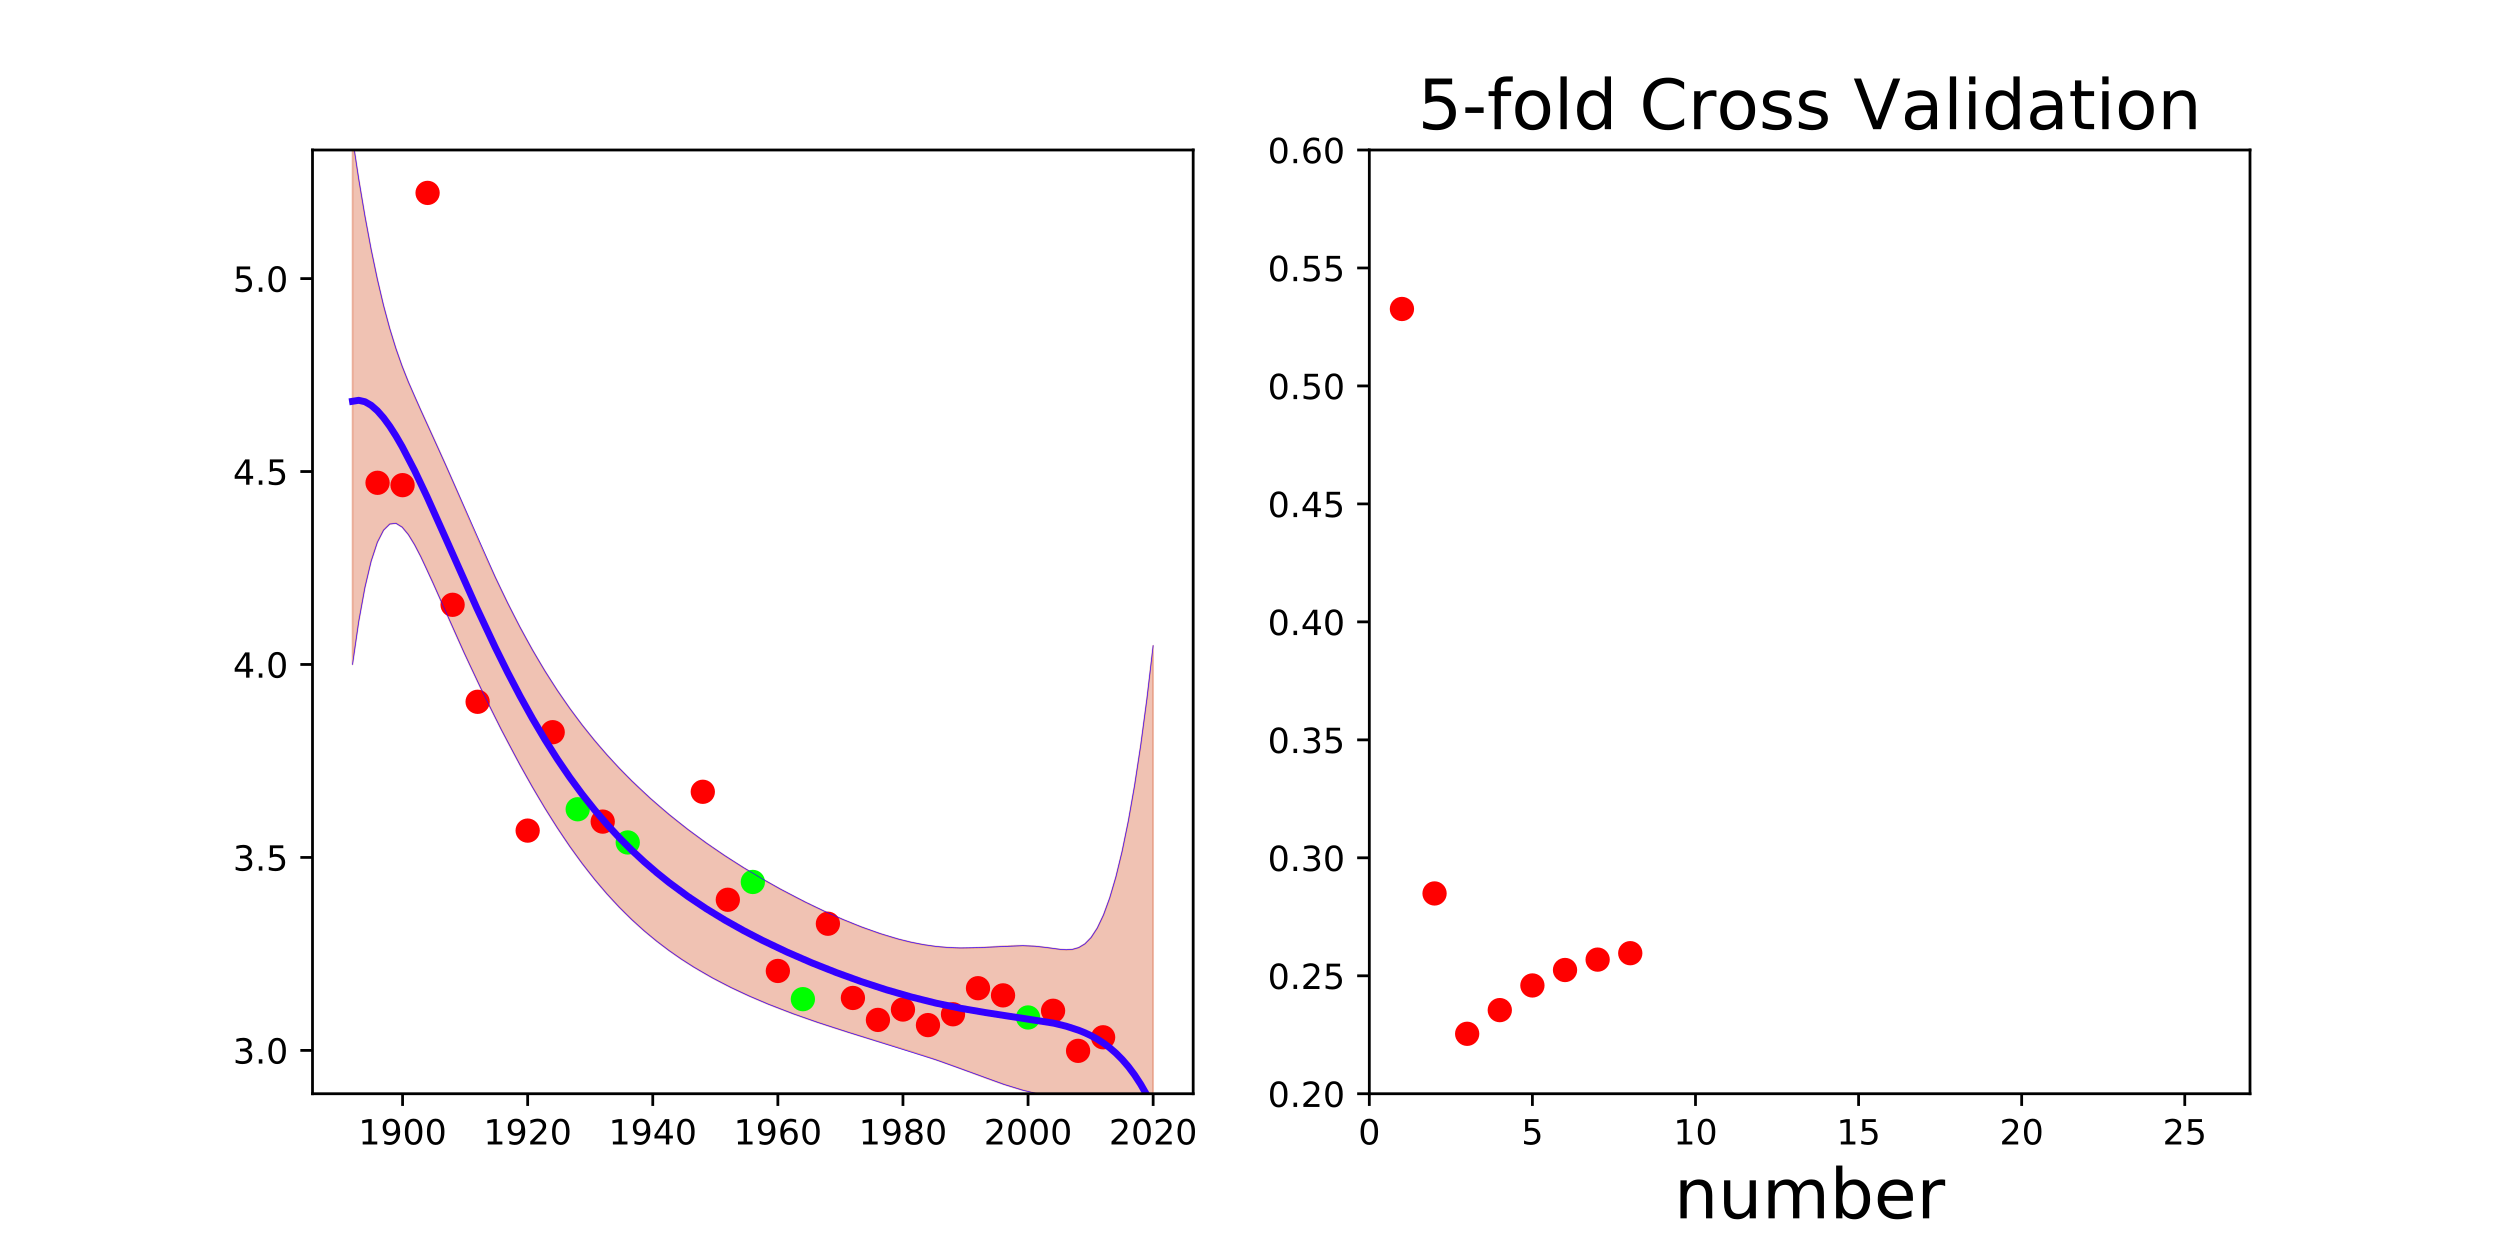 <?xml version="1.0" encoding="utf-8" standalone="no"?>
<!DOCTYPE svg PUBLIC "-//W3C//DTD SVG 1.1//EN"
  "http://www.w3.org/Graphics/SVG/1.1/DTD/svg11.dtd">
<!-- Created with matplotlib (http://matplotlib.org/) -->
<svg height="360pt" version="1.1" viewBox="0 0 720 360" width="720pt" xmlns="http://www.w3.org/2000/svg" xmlns:xlink="http://www.w3.org/1999/xlink">
 <defs>
  <style type="text/css">
*{stroke-linecap:butt;stroke-linejoin:round;}
  </style>
 </defs>
 <g id="figure_1">
  <g id="patch_1">
   <path d="M 0 360 
L 720 360 
L 720 0 
L 0 0 
z
" style="fill:none;"/>
  </g>
  <g id="axes_1">
   <g id="patch_2">
    <path d="M 90 315 
L 343.636 315 
L 343.636 43.2 
L 90 43.2 
z
" style="fill:none;"/>
   </g>
   <g id="patch_3">
    <path clip-path="url(#pda9e357386)" d="M 101.529 39.796 
L 103.316 51.56 
L 105.104 62.216 
L 106.891 71.812 
L 108.679 80.386 
L 110.466 87.973 
L 112.254 94.622 
L 114.041 100.416 
L 115.828 105.484 
L 117.616 110.001 
L 119.403 114.156 
L 121.191 118.116 
L 122.978 122.005 
L 124.766 125.903 
L 126.553 129.849 
L 128.34 133.856 
L 130.128 137.918 
L 131.915 142.019 
L 133.703 146.138 
L 135.49 150.252 
L 137.278 154.336 
L 139.065 158.37 
L 140.852 162.335 
L 142.64 166.215 
L 144.427 169.997 
L 146.215 173.671 
L 148.002 177.23 
L 149.79 180.671 
L 151.577 183.99 
L 153.364 187.189 
L 155.152 190.268 
L 156.939 193.231 
L 158.727 196.081 
L 160.514 198.822 
L 162.302 201.458 
L 164.089 203.996 
L 165.876 206.438 
L 167.664 208.791 
L 169.451 211.059 
L 171.239 213.246 
L 173.026 215.357 
L 174.814 217.396 
L 176.601 219.367 
L 178.388 221.273 
L 180.176 223.119 
L 181.963 224.906 
L 183.751 226.638 
L 185.538 228.319 
L 187.326 229.95 
L 189.113 231.535 
L 190.9 233.075 
L 192.688 234.572 
L 194.475 236.03 
L 196.263 237.449 
L 198.05 238.832 
L 199.838 240.18 
L 201.625 241.495 
L 203.412 242.778 
L 205.2 244.031 
L 206.987 245.255 
L 208.775 246.451 
L 210.562 247.62 
L 212.35 248.763 
L 214.137 249.882 
L 215.924 250.976 
L 217.712 252.047 
L 219.499 253.095 
L 221.287 254.121 
L 223.074 255.125 
L 224.862 256.108 
L 226.649 257.07 
L 228.436 258.012 
L 230.224 258.933 
L 232.011 259.833 
L 233.799 260.712 
L 235.586 261.571 
L 237.374 262.408 
L 239.161 263.224 
L 240.948 264.018 
L 242.736 264.788 
L 244.523 265.535 
L 246.311 266.256 
L 248.098 266.951 
L 249.886 267.618 
L 251.673 268.256 
L 253.461 268.863 
L 255.248 269.436 
L 257.035 269.974 
L 258.823 270.474 
L 260.61 270.935 
L 262.398 271.353 
L 264.185 271.727 
L 265.973 272.055 
L 267.76 272.336 
L 269.547 272.568 
L 271.335 272.75 
L 273.122 272.884 
L 274.91 272.97 
L 276.697 273.011 
L 278.485 273.009 
L 280.272 272.971 
L 282.059 272.902 
L 283.847 272.809 
L 285.634 272.703 
L 287.422 272.592 
L 289.209 272.488 
L 290.997 272.405 
L 292.784 272.355 
L 294.571 272.35 
L 296.359 272.401 
L 298.146 272.515 
L 299.934 272.692 
L 301.721 272.921 
L 303.509 273.176 
L 305.296 273.405 
L 307.083 273.524 
L 308.871 273.412 
L 310.658 272.909 
L 312.446 271.834 
L 314.233 270.006 
L 316.021 267.268 
L 317.808 263.499 
L 319.595 258.61 
L 321.383 252.525 
L 323.17 245.17 
L 324.958 236.461 
L 326.745 226.304 
L 328.533 214.588 
L 330.32 201.186 
L 332.107 185.957 
L 332.107 452.116 
L 330.32 429.71 
L 328.533 410.024 
L 326.745 392.822 
L 324.958 377.889 
L 323.17 365.034 
L 321.383 354.088 
L 319.595 344.903 
L 317.808 337.344 
L 316.021 331.279 
L 314.233 326.569 
L 312.446 323.05 
L 310.658 320.523 
L 308.871 318.773 
L 307.083 317.585 
L 305.296 316.772 
L 303.509 316.185 
L 301.721 315.718 
L 299.934 315.301 
L 298.146 314.887 
L 296.359 314.452 
L 294.571 313.982 
L 292.784 313.473 
L 290.997 312.925 
L 289.209 312.341 
L 287.422 311.728 
L 285.634 311.093 
L 283.847 310.441 
L 282.059 309.778 
L 280.272 309.111 
L 278.485 308.445 
L 276.697 307.783 
L 274.91 307.129 
L 273.122 306.485 
L 271.335 305.853 
L 269.547 305.234 
L 267.76 304.628 
L 265.973 304.034 
L 264.185 303.451 
L 262.398 302.879 
L 260.61 302.316 
L 258.823 301.761 
L 257.035 301.211 
L 255.248 300.665 
L 253.461 300.122 
L 251.673 299.579 
L 249.886 299.035 
L 248.098 298.488 
L 246.311 297.938 
L 244.523 297.383 
L 242.736 296.821 
L 240.948 296.252 
L 239.161 295.675 
L 237.374 295.088 
L 235.586 294.49 
L 233.799 293.881 
L 232.011 293.26 
L 230.224 292.626 
L 228.436 291.977 
L 226.649 291.312 
L 224.862 290.631 
L 223.074 289.932 
L 221.287 289.215 
L 219.499 288.477 
L 217.712 287.717 
L 215.924 286.934 
L 214.137 286.127 
L 212.35 285.293 
L 210.562 284.431 
L 208.775 283.538 
L 206.987 282.614 
L 205.2 281.655 
L 203.412 280.659 
L 201.625 279.624 
L 199.838 278.547 
L 198.05 277.427 
L 196.263 276.259 
L 194.475 275.041 
L 192.688 273.77 
L 190.9 272.444 
L 189.113 271.059 
L 187.326 269.611 
L 185.538 268.098 
L 183.751 266.516 
L 181.963 264.862 
L 180.176 263.133 
L 178.388 261.326 
L 176.601 259.438 
L 174.814 257.466 
L 173.026 255.408 
L 171.239 253.261 
L 169.451 251.024 
L 167.664 248.695 
L 165.876 246.272 
L 164.089 243.756 
L 162.302 241.147 
L 160.514 238.444 
L 158.727 235.649 
L 156.939 232.764 
L 155.152 229.791 
L 153.364 226.731 
L 151.577 223.589 
L 149.79 220.366 
L 148.002 217.066 
L 146.215 213.691 
L 144.427 210.242 
L 142.64 206.723 
L 140.852 203.132 
L 139.065 199.472 
L 137.278 195.743 
L 135.49 191.943 
L 133.703 188.076 
L 131.915 184.145 
L 130.128 180.157 
L 128.34 176.125 
L 126.553 172.074 
L 124.766 168.043 
L 122.978 164.098 
L 121.191 160.334 
L 119.403 156.894 
L 117.616 153.976 
L 115.828 151.826 
L 114.041 150.719 
L 112.254 150.928 
L 110.466 152.689 
L 108.679 156.2 
L 106.891 161.639 
L 105.104 169.18 
L 103.316 179.014 
L 101.529 191.353 
z
" style="fill:#cc3300;opacity:0.3;stroke:#cc3300;stroke-linejoin:miter;stroke-width:0.5;"/>
   </g>
   <g id="matplotlib.axis_1">
    <g id="xtick_1">
     <g id="line2d_1">
      <defs>
       <path d="M 0 0 
L 0 3.5 
" id="m5058868e63" style="stroke:#000000;stroke-width:0.8;"/>
      </defs>
      <g>
       <use style="stroke:#000000;stroke-width:0.8;" x="115.94" xlink:href="#m5058868e63" y="315"/>
      </g>
     </g>
     <g id="text_1">
      <!-- 1900 -->
      <defs>
       <path d="M 12.406 8.297 
L 28.516 8.297 
L 28.516 63.922 
L 10.984 60.406 
L 10.984 69.391 
L 28.422 72.906 
L 38.281 72.906 
L 38.281 8.297 
L 54.391 8.297 
L 54.391 0 
L 12.406 0 
z
" id="DejaVuSans-31"/>
       <path d="M 10.984 1.516 
L 10.984 10.5 
Q 14.703 8.734 18.5 7.812 
Q 22.312 6.891 25.984 6.891 
Q 35.75 6.891 40.891 13.453 
Q 46.047 20.016 46.781 33.406 
Q 43.953 29.203 39.594 26.953 
Q 35.25 24.703 29.984 24.703 
Q 19.047 24.703 12.672 31.312 
Q 6.297 37.938 6.297 49.422 
Q 6.297 60.641 12.938 67.422 
Q 19.578 74.219 30.609 74.219 
Q 43.266 74.219 49.922 64.516 
Q 56.594 54.828 56.594 36.375 
Q 56.594 19.141 48.406 8.859 
Q 40.234 -1.422 26.422 -1.422 
Q 22.703 -1.422 18.891 -0.688 
Q 15.094 0.047 10.984 1.516 
z
M 30.609 32.422 
Q 37.25 32.422 41.125 36.953 
Q 45.016 41.5 45.016 49.422 
Q 45.016 57.281 41.125 61.844 
Q 37.25 66.406 30.609 66.406 
Q 23.969 66.406 20.094 61.844 
Q 16.219 57.281 16.219 49.422 
Q 16.219 41.5 20.094 36.953 
Q 23.969 32.422 30.609 32.422 
z
" id="DejaVuSans-39"/>
       <path d="M 31.781 66.406 
Q 24.172 66.406 20.328 58.906 
Q 16.5 51.422 16.5 36.375 
Q 16.5 21.391 20.328 13.891 
Q 24.172 6.391 31.781 6.391 
Q 39.453 6.391 43.281 13.891 
Q 47.125 21.391 47.125 36.375 
Q 47.125 51.422 43.281 58.906 
Q 39.453 66.406 31.781 66.406 
z
M 31.781 74.219 
Q 44.047 74.219 50.516 64.516 
Q 56.984 54.828 56.984 36.375 
Q 56.984 17.969 50.516 8.266 
Q 44.047 -1.422 31.781 -1.422 
Q 19.531 -1.422 13.062 8.266 
Q 6.594 17.969 6.594 36.375 
Q 6.594 54.828 13.062 64.516 
Q 19.531 74.219 31.781 74.219 
z
" id="DejaVuSans-30"/>
      </defs>
      <g transform="translate(103.215 329.598)scale(0.1 -0.1)">
       <use xlink:href="#DejaVuSans-31"/>
       <use x="63.623" xlink:href="#DejaVuSans-39"/>
       <use x="127.246" xlink:href="#DejaVuSans-30"/>
       <use x="190.869" xlink:href="#DejaVuSans-30"/>
      </g>
     </g>
    </g>
    <g id="xtick_2">
     <g id="line2d_2">
      <g>
       <use style="stroke:#000000;stroke-width:0.8;" x="151.968" xlink:href="#m5058868e63" y="315"/>
      </g>
     </g>
     <g id="text_2">
      <!-- 1920 -->
      <defs>
       <path d="M 19.188 8.297 
L 53.609 8.297 
L 53.609 0 
L 7.328 0 
L 7.328 8.297 
Q 12.938 14.109 22.625 23.891 
Q 32.328 33.688 34.812 36.531 
Q 39.547 41.844 41.422 45.531 
Q 43.312 49.219 43.312 52.781 
Q 43.312 58.594 39.234 62.25 
Q 35.156 65.922 28.609 65.922 
Q 23.969 65.922 18.812 64.312 
Q 13.672 62.703 7.812 59.422 
L 7.812 69.391 
Q 13.766 71.781 18.938 73 
Q 24.125 74.219 28.422 74.219 
Q 39.75 74.219 46.484 68.547 
Q 53.219 62.891 53.219 53.422 
Q 53.219 48.922 51.531 44.891 
Q 49.859 40.875 45.406 35.406 
Q 44.188 33.984 37.641 27.219 
Q 31.109 20.453 19.188 8.297 
z
" id="DejaVuSans-32"/>
      </defs>
      <g transform="translate(139.243 329.598)scale(0.1 -0.1)">
       <use xlink:href="#DejaVuSans-31"/>
       <use x="63.623" xlink:href="#DejaVuSans-39"/>
       <use x="127.246" xlink:href="#DejaVuSans-32"/>
       <use x="190.869" xlink:href="#DejaVuSans-30"/>
      </g>
     </g>
    </g>
    <g id="xtick_3">
     <g id="line2d_3">
      <g>
       <use style="stroke:#000000;stroke-width:0.8;" x="187.996" xlink:href="#m5058868e63" y="315"/>
      </g>
     </g>
     <g id="text_3">
      <!-- 1940 -->
      <defs>
       <path d="M 37.797 64.312 
L 12.891 25.391 
L 37.797 25.391 
z
M 35.203 72.906 
L 47.609 72.906 
L 47.609 25.391 
L 58.016 25.391 
L 58.016 17.188 
L 47.609 17.188 
L 47.609 0 
L 37.797 0 
L 37.797 17.188 
L 4.891 17.188 
L 4.891 26.703 
z
" id="DejaVuSans-34"/>
      </defs>
      <g transform="translate(175.271 329.598)scale(0.1 -0.1)">
       <use xlink:href="#DejaVuSans-31"/>
       <use x="63.623" xlink:href="#DejaVuSans-39"/>
       <use x="127.246" xlink:href="#DejaVuSans-34"/>
       <use x="190.869" xlink:href="#DejaVuSans-30"/>
      </g>
     </g>
    </g>
    <g id="xtick_4">
     <g id="line2d_4">
      <g>
       <use style="stroke:#000000;stroke-width:0.8;" x="224.024" xlink:href="#m5058868e63" y="315"/>
      </g>
     </g>
     <g id="text_4">
      <!-- 1960 -->
      <defs>
       <path d="M 33.016 40.375 
Q 26.375 40.375 22.484 35.828 
Q 18.609 31.297 18.609 23.391 
Q 18.609 15.531 22.484 10.953 
Q 26.375 6.391 33.016 6.391 
Q 39.656 6.391 43.531 10.953 
Q 47.406 15.531 47.406 23.391 
Q 47.406 31.297 43.531 35.828 
Q 39.656 40.375 33.016 40.375 
z
M 52.594 71.297 
L 52.594 62.312 
Q 48.875 64.062 45.094 64.984 
Q 41.312 65.922 37.594 65.922 
Q 27.828 65.922 22.672 59.328 
Q 17.531 52.734 16.797 39.406 
Q 19.672 43.656 24.016 45.922 
Q 28.375 48.188 33.594 48.188 
Q 44.578 48.188 50.953 41.516 
Q 57.328 34.859 57.328 23.391 
Q 57.328 12.156 50.688 5.359 
Q 44.047 -1.422 33.016 -1.422 
Q 20.359 -1.422 13.672 8.266 
Q 6.984 17.969 6.984 36.375 
Q 6.984 53.656 15.188 63.938 
Q 23.391 74.219 37.203 74.219 
Q 40.922 74.219 44.703 73.484 
Q 48.484 72.75 52.594 71.297 
z
" id="DejaVuSans-36"/>
      </defs>
      <g transform="translate(211.299 329.598)scale(0.1 -0.1)">
       <use xlink:href="#DejaVuSans-31"/>
       <use x="63.623" xlink:href="#DejaVuSans-39"/>
       <use x="127.246" xlink:href="#DejaVuSans-36"/>
       <use x="190.869" xlink:href="#DejaVuSans-30"/>
      </g>
     </g>
    </g>
    <g id="xtick_5">
     <g id="line2d_5">
      <g>
       <use style="stroke:#000000;stroke-width:0.8;" x="260.052" xlink:href="#m5058868e63" y="315"/>
      </g>
     </g>
     <g id="text_5">
      <!-- 1980 -->
      <defs>
       <path d="M 31.781 34.625 
Q 24.75 34.625 20.719 30.859 
Q 16.703 27.094 16.703 20.516 
Q 16.703 13.922 20.719 10.156 
Q 24.75 6.391 31.781 6.391 
Q 38.812 6.391 42.859 10.172 
Q 46.922 13.969 46.922 20.516 
Q 46.922 27.094 42.891 30.859 
Q 38.875 34.625 31.781 34.625 
z
M 21.922 38.812 
Q 15.578 40.375 12.031 44.719 
Q 8.5 49.078 8.5 55.328 
Q 8.5 64.062 14.719 69.141 
Q 20.953 74.219 31.781 74.219 
Q 42.672 74.219 48.875 69.141 
Q 55.078 64.062 55.078 55.328 
Q 55.078 49.078 51.531 44.719 
Q 48 40.375 41.703 38.812 
Q 48.828 37.156 52.797 32.312 
Q 56.781 27.484 56.781 20.516 
Q 56.781 9.906 50.312 4.234 
Q 43.844 -1.422 31.781 -1.422 
Q 19.734 -1.422 13.25 4.234 
Q 6.781 9.906 6.781 20.516 
Q 6.781 27.484 10.781 32.312 
Q 14.797 37.156 21.922 38.812 
z
M 18.312 54.391 
Q 18.312 48.734 21.844 45.562 
Q 25.391 42.391 31.781 42.391 
Q 38.141 42.391 41.719 45.562 
Q 45.312 48.734 45.312 54.391 
Q 45.312 60.062 41.719 63.234 
Q 38.141 66.406 31.781 66.406 
Q 25.391 66.406 21.844 63.234 
Q 18.312 60.062 18.312 54.391 
z
" id="DejaVuSans-38"/>
      </defs>
      <g transform="translate(247.327 329.598)scale(0.1 -0.1)">
       <use xlink:href="#DejaVuSans-31"/>
       <use x="63.623" xlink:href="#DejaVuSans-39"/>
       <use x="127.246" xlink:href="#DejaVuSans-38"/>
       <use x="190.869" xlink:href="#DejaVuSans-30"/>
      </g>
     </g>
    </g>
    <g id="xtick_6">
     <g id="line2d_6">
      <g>
       <use style="stroke:#000000;stroke-width:0.8;" x="296.08" xlink:href="#m5058868e63" y="315"/>
      </g>
     </g>
     <g id="text_6">
      <!-- 2000 -->
      <g transform="translate(283.355 329.598)scale(0.1 -0.1)">
       <use xlink:href="#DejaVuSans-32"/>
       <use x="63.623" xlink:href="#DejaVuSans-30"/>
       <use x="127.246" xlink:href="#DejaVuSans-30"/>
       <use x="190.869" xlink:href="#DejaVuSans-30"/>
      </g>
     </g>
    </g>
    <g id="xtick_7">
     <g id="line2d_7">
      <g>
       <use style="stroke:#000000;stroke-width:0.8;" x="332.107" xlink:href="#m5058868e63" y="315"/>
      </g>
     </g>
     <g id="text_7">
      <!-- 2020 -->
      <g transform="translate(319.382 329.598)scale(0.1 -0.1)">
       <use xlink:href="#DejaVuSans-32"/>
       <use x="63.623" xlink:href="#DejaVuSans-30"/>
       <use x="127.246" xlink:href="#DejaVuSans-32"/>
       <use x="190.869" xlink:href="#DejaVuSans-30"/>
      </g>
     </g>
    </g>
   </g>
   <g id="matplotlib.axis_2">
    <g id="ytick_1">
     <g id="line2d_8">
      <defs>
       <path d="M 0 0 
L -3.5 0 
" id="m35b10f99f2" style="stroke:#000000;stroke-width:0.8;"/>
      </defs>
      <g>
       <use style="stroke:#000000;stroke-width:0.8;" x="90" xlink:href="#m35b10f99f2" y="302.509"/>
      </g>
     </g>
     <g id="text_8">
      <!-- 3.0 -->
      <defs>
       <path d="M 40.578 39.312 
Q 47.656 37.797 51.625 33 
Q 55.609 28.219 55.609 21.188 
Q 55.609 10.406 48.188 4.484 
Q 40.766 -1.422 27.094 -1.422 
Q 22.516 -1.422 17.656 -0.516 
Q 12.797 0.391 7.625 2.203 
L 7.625 11.719 
Q 11.719 9.328 16.594 8.109 
Q 21.484 6.891 26.812 6.891 
Q 36.078 6.891 40.938 10.547 
Q 45.797 14.203 45.797 21.188 
Q 45.797 27.641 41.281 31.266 
Q 36.766 34.906 28.719 34.906 
L 20.219 34.906 
L 20.219 43.016 
L 29.109 43.016 
Q 36.375 43.016 40.234 45.922 
Q 44.094 48.828 44.094 54.297 
Q 44.094 59.906 40.109 62.906 
Q 36.141 65.922 28.719 65.922 
Q 24.656 65.922 20.016 65.031 
Q 15.375 64.156 9.812 62.312 
L 9.812 71.094 
Q 15.438 72.656 20.344 73.438 
Q 25.25 74.219 29.594 74.219 
Q 40.828 74.219 47.359 69.109 
Q 53.906 64.016 53.906 55.328 
Q 53.906 49.266 50.438 45.094 
Q 46.969 40.922 40.578 39.312 
z
" id="DejaVuSans-33"/>
       <path d="M 10.688 12.406 
L 21 12.406 
L 21 0 
L 10.688 0 
z
" id="DejaVuSans-2e"/>
      </defs>
      <g transform="translate(67.097 306.309)scale(0.1 -0.1)">
       <use xlink:href="#DejaVuSans-33"/>
       <use x="63.623" xlink:href="#DejaVuSans-2e"/>
       <use x="95.41" xlink:href="#DejaVuSans-30"/>
      </g>
     </g>
    </g>
    <g id="ytick_2">
     <g id="line2d_9">
      <g>
       <use style="stroke:#000000;stroke-width:0.8;" x="90" xlink:href="#m35b10f99f2" y="246.941"/>
      </g>
     </g>
     <g id="text_9">
      <!-- 3.5 -->
      <defs>
       <path d="M 10.797 72.906 
L 49.516 72.906 
L 49.516 64.594 
L 19.828 64.594 
L 19.828 46.734 
Q 21.969 47.469 24.109 47.828 
Q 26.266 48.188 28.422 48.188 
Q 40.625 48.188 47.75 41.5 
Q 54.891 34.812 54.891 23.391 
Q 54.891 11.625 47.562 5.094 
Q 40.234 -1.422 26.906 -1.422 
Q 22.312 -1.422 17.547 -0.641 
Q 12.797 0.141 7.719 1.703 
L 7.719 11.625 
Q 12.109 9.234 16.797 8.062 
Q 21.484 6.891 26.703 6.891 
Q 35.156 6.891 40.078 11.328 
Q 45.016 15.766 45.016 23.391 
Q 45.016 31 40.078 35.438 
Q 35.156 39.891 26.703 39.891 
Q 22.75 39.891 18.812 39.016 
Q 14.891 38.141 10.797 36.281 
z
" id="DejaVuSans-35"/>
      </defs>
      <g transform="translate(67.097 250.74)scale(0.1 -0.1)">
       <use xlink:href="#DejaVuSans-33"/>
       <use x="63.623" xlink:href="#DejaVuSans-2e"/>
       <use x="95.41" xlink:href="#DejaVuSans-35"/>
      </g>
     </g>
    </g>
    <g id="ytick_3">
     <g id="line2d_10">
      <g>
       <use style="stroke:#000000;stroke-width:0.8;" x="90" xlink:href="#m35b10f99f2" y="191.373"/>
      </g>
     </g>
     <g id="text_10">
      <!-- 4.0 -->
      <g transform="translate(67.097 195.172)scale(0.1 -0.1)">
       <use xlink:href="#DejaVuSans-34"/>
       <use x="63.623" xlink:href="#DejaVuSans-2e"/>
       <use x="95.41" xlink:href="#DejaVuSans-30"/>
      </g>
     </g>
    </g>
    <g id="ytick_4">
     <g id="line2d_11">
      <g>
       <use style="stroke:#000000;stroke-width:0.8;" x="90" xlink:href="#m35b10f99f2" y="135.804"/>
      </g>
     </g>
     <g id="text_11">
      <!-- 4.5 -->
      <g transform="translate(67.097 139.604)scale(0.1 -0.1)">
       <use xlink:href="#DejaVuSans-34"/>
       <use x="63.623" xlink:href="#DejaVuSans-2e"/>
       <use x="95.41" xlink:href="#DejaVuSans-35"/>
      </g>
     </g>
    </g>
    <g id="ytick_5">
     <g id="line2d_12">
      <g>
       <use style="stroke:#000000;stroke-width:0.8;" x="90" xlink:href="#m35b10f99f2" y="80.236"/>
      </g>
     </g>
     <g id="text_12">
      <!-- 5.0 -->
      <g transform="translate(67.097 84.035)scale(0.1 -0.1)">
       <use xlink:href="#DejaVuSans-35"/>
       <use x="63.623" xlink:href="#DejaVuSans-2e"/>
       <use x="95.41" xlink:href="#DejaVuSans-30"/>
      </g>
     </g>
    </g>
   </g>
   <g id="line2d_13">
    <defs>
     <path d="M 0 3 
C 0.796 3 1.559 2.684 2.121 2.121 
C 2.684 1.559 3 0.796 3 0 
C 3 -0.796 2.684 -1.559 2.121 -2.121 
C 1.559 -2.684 0.796 -3 0 -3 
C -0.796 -3 -1.559 -2.684 -2.121 -2.121 
C -2.684 -1.559 -3 -0.796 -3 0 
C -3 0.796 -2.684 1.559 -2.121 2.121 
C -1.559 2.684 -0.796 3 0 3 
z
" id="m819e679360" style="stroke:#ff0000;"/>
    </defs>
    <g clip-path="url(#pda9e357386)">
     <use style="fill:#ff0000;stroke:#ff0000;" x="303.285" xlink:href="#m819e679360" y="291.1"/>
     <use style="fill:#ff0000;stroke:#ff0000;" x="267.257" xlink:href="#m819e679360" y="295.227"/>
     <use style="fill:#ff0000;stroke:#ff0000;" x="202.407" xlink:href="#m819e679360" y="228.036"/>
     <use style="fill:#ff0000;stroke:#ff0000;" x="288.874" xlink:href="#m819e679360" y="286.667"/>
     <use style="fill:#ff0000;stroke:#ff0000;" x="108.735" xlink:href="#m819e679360" y="139.046"/>
     <use style="fill:#ff0000;stroke:#ff0000;" x="159.174" xlink:href="#m819e679360" y="210.872"/>
     <use style="fill:#ff0000;stroke:#ff0000;" x="130.351" xlink:href="#m819e679360" y="174.182"/>
     <use style="fill:#ff0000;stroke:#ff0000;" x="238.435" xlink:href="#m819e679360" y="266.035"/>
     <use style="fill:#ff0000;stroke:#ff0000;" x="151.968" xlink:href="#m819e679360" y="239.216"/>
     <use style="fill:#ff0000;stroke:#ff0000;" x="252.846" xlink:href="#m819e679360" y="293.734"/>
     <use style="fill:#ff0000;stroke:#ff0000;" x="274.463" xlink:href="#m819e679360" y="292.11"/>
     <use style="fill:#ff0000;stroke:#ff0000;" x="317.696" xlink:href="#m819e679360" y="298.739"/>
     <use style="fill:#ff0000;stroke:#ff0000;" x="245.64" xlink:href="#m819e679360" y="287.413"/>
     <use style="fill:#ff0000;stroke:#ff0000;" x="260.052" xlink:href="#m819e679360" y="290.749"/>
     <use style="fill:#ff0000;stroke:#ff0000;" x="173.585" xlink:href="#m819e679360" y="236.623"/>
     <use style="fill:#ff0000;stroke:#ff0000;" x="115.94" xlink:href="#m819e679360" y="139.724"/>
     <use style="fill:#ff0000;stroke:#ff0000;" x="137.557" xlink:href="#m819e679360" y="202.118"/>
     <use style="fill:#ff0000;stroke:#ff0000;" x="224.024" xlink:href="#m819e679360" y="279.634"/>
     <use style="fill:#ff0000;stroke:#ff0000;" x="281.668" xlink:href="#m819e679360" y="284.603"/>
     <use style="fill:#ff0000;stroke:#ff0000;" x="310.491" xlink:href="#m819e679360" y="302.645"/>
     <use style="fill:#ff0000;stroke:#ff0000;" x="123.146" xlink:href="#m819e679360" y="55.555"/>
     <use style="fill:#ff0000;stroke:#ff0000;" x="209.613" xlink:href="#m819e679360" y="259.134"/>
    </g>
   </g>
   <g id="line2d_14">
    <defs>
     <path d="M 0 3 
C 0.796 3 1.559 2.684 2.121 2.121 
C 2.684 1.559 3 0.796 3 0 
C 3 -0.796 2.684 -1.559 2.121 -2.121 
C 1.559 -2.684 0.796 -3 0 -3 
C -0.796 -3 -1.559 -2.684 -2.121 -2.121 
C -2.684 -1.559 -3 -0.796 -3 0 
C -3 0.796 -2.684 1.559 -2.121 2.121 
C -1.559 2.684 -0.796 3 0 3 
z
" id="m99bf68d9f9" style="stroke:#00ff00;"/>
    </defs>
    <g clip-path="url(#pda9e357386)">
     <use style="fill:#00ff00;stroke:#00ff00;" x="296.08" xlink:href="#m99bf68d9f9" y="293.032"/>
     <use style="fill:#00ff00;stroke:#00ff00;" x="180.79" xlink:href="#m99bf68d9f9" y="242.628"/>
     <use style="fill:#00ff00;stroke:#00ff00;" x="216.818" xlink:href="#m99bf68d9f9" y="254.006"/>
     <use style="fill:#00ff00;stroke:#00ff00;" x="166.379" xlink:href="#m99bf68d9f9" y="233.067"/>
     <use style="fill:#00ff00;stroke:#00ff00;" x="231.229" xlink:href="#m99bf68d9f9" y="287.755"/>
    </g>
   </g>
   <g id="line2d_15">
    <path clip-path="url(#pda9e357386)" d="M 101.529 115.575 
L 103.316 115.287 
L 105.104 115.698 
L 106.891 116.725 
L 108.679 118.293 
L 110.466 120.331 
L 112.254 122.775 
L 114.041 125.568 
L 115.828 128.655 
L 119.403 135.525 
L 122.978 143.051 
L 128.34 154.99 
L 137.278 175.039 
L 142.64 186.469 
L 146.215 193.681 
L 149.79 200.518 
L 153.364 206.96 
L 156.939 212.998 
L 160.514 218.633 
L 164.089 223.876 
L 167.664 228.743 
L 171.239 233.254 
L 174.814 237.431 
L 178.388 241.3 
L 181.963 244.884 
L 185.538 248.208 
L 189.113 251.297 
L 192.688 254.171 
L 198.05 258.129 
L 203.412 261.719 
L 208.775 264.995 
L 214.137 268.004 
L 219.499 270.786 
L 226.649 274.191 
L 233.799 277.297 
L 240.948 280.135 
L 248.098 282.72 
L 255.248 285.051 
L 262.398 287.116 
L 269.547 288.901 
L 276.697 290.397 
L 283.847 291.625 
L 303.509 294.68 
L 307.083 295.555 
L 310.658 296.716 
L 312.446 297.442 
L 314.233 298.288 
L 316.021 299.273 
L 317.808 300.421 
L 319.595 301.757 
L 321.383 303.307 
L 323.17 305.102 
L 324.958 307.175 
L 326.745 309.563 
L 328.533 312.306 
L 330.32 315.448 
L 332.107 319.037 
L 332.107 319.037 
" style="fill:none;stroke:#3300ff;stroke-linecap:square;stroke-width:2;"/>
   </g>
   <g id="line2d_16">
    <path clip-path="url(#pda9e357386)" d="M 101.529 39.796 
L 103.316 51.56 
L 105.104 62.216 
L 106.891 71.812 
L 108.679 80.386 
L 110.466 87.973 
L 112.254 94.622 
L 114.041 100.416 
L 115.828 105.484 
L 117.616 110.001 
L 121.191 118.116 
L 128.34 133.856 
L 142.64 166.215 
L 146.215 173.671 
L 149.79 180.671 
L 153.364 187.189 
L 156.939 193.231 
L 160.514 198.822 
L 164.089 203.996 
L 167.664 208.791 
L 171.239 213.246 
L 174.814 217.396 
L 178.388 221.273 
L 181.963 224.906 
L 187.326 229.95 
L 192.688 234.572 
L 198.05 238.832 
L 203.412 242.778 
L 208.775 246.451 
L 214.137 249.882 
L 219.499 253.095 
L 224.862 256.108 
L 232.011 259.833 
L 237.374 262.408 
L 242.736 264.788 
L 248.098 266.951 
L 253.461 268.863 
L 258.823 270.474 
L 262.398 271.353 
L 265.973 272.055 
L 269.547 272.568 
L 273.122 272.884 
L 276.697 273.011 
L 282.059 272.902 
L 294.571 272.35 
L 298.146 272.515 
L 301.721 272.921 
L 305.296 273.405 
L 307.083 273.524 
L 308.871 273.412 
L 310.658 272.909 
L 312.446 271.834 
L 314.233 270.006 
L 316.021 267.268 
L 317.808 263.499 
L 319.595 258.61 
L 321.383 252.525 
L 323.17 245.17 
L 324.958 236.461 
L 326.745 226.304 
L 328.533 214.588 
L 330.32 201.186 
L 332.107 185.957 
L 332.107 185.957 
" style="fill:none;stroke:#3300ff;stroke-linecap:square;stroke-width:0.2;"/>
   </g>
   <g id="line2d_17">
    <path clip-path="url(#pda9e357386)" d="M 101.529 191.353 
L 103.316 179.014 
L 105.104 169.18 
L 106.891 161.639 
L 108.679 156.2 
L 110.466 152.689 
L 112.254 150.928 
L 114.041 150.719 
L 115.828 151.826 
L 117.616 153.976 
L 119.403 156.894 
L 121.191 160.334 
L 124.766 168.043 
L 133.703 188.076 
L 139.065 199.472 
L 144.427 210.242 
L 149.79 220.366 
L 153.364 226.731 
L 156.939 232.764 
L 160.514 238.444 
L 164.089 243.756 
L 167.664 248.695 
L 171.239 253.261 
L 174.814 257.466 
L 178.388 261.326 
L 181.963 264.862 
L 185.538 268.098 
L 189.113 271.059 
L 192.688 273.77 
L 196.263 276.259 
L 199.838 278.547 
L 205.2 281.655 
L 210.562 284.431 
L 215.924 286.934 
L 221.287 289.215 
L 228.436 291.977 
L 235.586 294.49 
L 244.523 297.383 
L 269.547 305.234 
L 278.485 308.445 
L 289.209 312.341 
L 294.571 313.982 
L 299.934 315.301 
L 303.509 316.185 
L 305.296 316.772 
L 307.083 317.585 
L 308.871 318.773 
L 310.658 320.523 
L 312.446 323.05 
L 314.233 326.569 
L 316.021 331.279 
L 317.808 337.344 
L 319.595 344.903 
L 321.383 354.088 
L 322.512 361 
L 322.512 361 
" style="fill:none;stroke:#3300ff;stroke-linecap:square;stroke-width:0.2;"/>
   </g>
   <g id="patch_4">
    <path d="M 90 315 
L 90 43.2 
" style="fill:none;stroke:#000000;stroke-linecap:square;stroke-linejoin:miter;stroke-width:0.8;"/>
   </g>
   <g id="patch_5">
    <path d="M 343.636 315 
L 343.636 43.2 
" style="fill:none;stroke:#000000;stroke-linecap:square;stroke-linejoin:miter;stroke-width:0.8;"/>
   </g>
   <g id="patch_6">
    <path d="M 90 315 
L 343.636 315 
" style="fill:none;stroke:#000000;stroke-linecap:square;stroke-linejoin:miter;stroke-width:0.8;"/>
   </g>
   <g id="patch_7">
    <path d="M 90 43.2 
L 343.636 43.2 
" style="fill:none;stroke:#000000;stroke-linecap:square;stroke-linejoin:miter;stroke-width:0.8;"/>
   </g>
  </g>
  <g id="axes_2">
   <g id="patch_8">
    <path d="M 394.364 315 
L 648 315 
L 648 43.2 
L 394.364 43.2 
z
" style="fill:none;"/>
   </g>
   <g id="matplotlib.axis_3">
    <g id="xtick_8">
     <g id="line2d_18">
      <g>
       <use style="stroke:#000000;stroke-width:0.8;" x="394.364" xlink:href="#m5058868e63" y="315"/>
      </g>
     </g>
     <g id="text_13">
      <!-- 0 -->
      <g transform="translate(391.182 329.598)scale(0.1 -0.1)">
       <use xlink:href="#DejaVuSans-30"/>
      </g>
     </g>
    </g>
    <g id="xtick_9">
     <g id="line2d_19">
      <g>
       <use style="stroke:#000000;stroke-width:0.8;" x="441.333" xlink:href="#m5058868e63" y="315"/>
      </g>
     </g>
     <g id="text_14">
      <!-- 5 -->
      <g transform="translate(438.152 329.598)scale(0.1 -0.1)">
       <use xlink:href="#DejaVuSans-35"/>
      </g>
     </g>
    </g>
    <g id="xtick_10">
     <g id="line2d_20">
      <g>
       <use style="stroke:#000000;stroke-width:0.8;" x="488.303" xlink:href="#m5058868e63" y="315"/>
      </g>
     </g>
     <g id="text_15">
      <!-- 10 -->
      <g transform="translate(481.941 329.598)scale(0.1 -0.1)">
       <use xlink:href="#DejaVuSans-31"/>
       <use x="63.623" xlink:href="#DejaVuSans-30"/>
      </g>
     </g>
    </g>
    <g id="xtick_11">
     <g id="line2d_21">
      <g>
       <use style="stroke:#000000;stroke-width:0.8;" x="535.273" xlink:href="#m5058868e63" y="315"/>
      </g>
     </g>
     <g id="text_16">
      <!-- 15 -->
      <g transform="translate(528.91 329.598)scale(0.1 -0.1)">
       <use xlink:href="#DejaVuSans-31"/>
       <use x="63.623" xlink:href="#DejaVuSans-35"/>
      </g>
     </g>
    </g>
    <g id="xtick_12">
     <g id="line2d_22">
      <g>
       <use style="stroke:#000000;stroke-width:0.8;" x="582.242" xlink:href="#m5058868e63" y="315"/>
      </g>
     </g>
     <g id="text_17">
      <!-- 20 -->
      <g transform="translate(575.88 329.598)scale(0.1 -0.1)">
       <use xlink:href="#DejaVuSans-32"/>
       <use x="63.623" xlink:href="#DejaVuSans-30"/>
      </g>
     </g>
    </g>
    <g id="xtick_13">
     <g id="line2d_23">
      <g>
       <use style="stroke:#000000;stroke-width:0.8;" x="629.212" xlink:href="#m5058868e63" y="315"/>
      </g>
     </g>
     <g id="text_18">
      <!-- 25 -->
      <g transform="translate(622.85 329.598)scale(0.1 -0.1)">
       <use xlink:href="#DejaVuSans-32"/>
       <use x="63.623" xlink:href="#DejaVuSans-35"/>
      </g>
     </g>
    </g>
    <g id="text_19">
     <!-- number -->
     <defs>
      <path d="M 54.891 33.016 
L 54.891 0 
L 45.906 0 
L 45.906 32.719 
Q 45.906 40.484 42.875 44.328 
Q 39.844 48.188 33.797 48.188 
Q 26.516 48.188 22.312 43.547 
Q 18.109 38.922 18.109 30.906 
L 18.109 0 
L 9.078 0 
L 9.078 54.688 
L 18.109 54.688 
L 18.109 46.188 
Q 21.344 51.125 25.703 53.562 
Q 30.078 56 35.797 56 
Q 45.219 56 50.047 50.172 
Q 54.891 44.344 54.891 33.016 
z
" id="DejaVuSans-6e"/>
      <path d="M 8.5 21.578 
L 8.5 54.688 
L 17.484 54.688 
L 17.484 21.922 
Q 17.484 14.156 20.5 10.266 
Q 23.531 6.391 29.594 6.391 
Q 36.859 6.391 41.078 11.031 
Q 45.312 15.672 45.312 23.688 
L 45.312 54.688 
L 54.297 54.688 
L 54.297 0 
L 45.312 0 
L 45.312 8.406 
Q 42.047 3.422 37.719 1 
Q 33.406 -1.422 27.688 -1.422 
Q 18.266 -1.422 13.375 4.438 
Q 8.5 10.297 8.5 21.578 
z
M 31.109 56 
z
" id="DejaVuSans-75"/>
      <path d="M 52 44.188 
Q 55.375 50.25 60.062 53.125 
Q 64.75 56 71.094 56 
Q 79.641 56 84.281 50.016 
Q 88.922 44.047 88.922 33.016 
L 88.922 0 
L 79.891 0 
L 79.891 32.719 
Q 79.891 40.578 77.094 44.375 
Q 74.312 48.188 68.609 48.188 
Q 61.625 48.188 57.562 43.547 
Q 53.516 38.922 53.516 30.906 
L 53.516 0 
L 44.484 0 
L 44.484 32.719 
Q 44.484 40.625 41.703 44.406 
Q 38.922 48.188 33.109 48.188 
Q 26.219 48.188 22.156 43.531 
Q 18.109 38.875 18.109 30.906 
L 18.109 0 
L 9.078 0 
L 9.078 54.688 
L 18.109 54.688 
L 18.109 46.188 
Q 21.188 51.219 25.484 53.609 
Q 29.781 56 35.688 56 
Q 41.656 56 45.828 52.969 
Q 50 49.953 52 44.188 
z
" id="DejaVuSans-6d"/>
      <path d="M 48.688 27.297 
Q 48.688 37.203 44.609 42.844 
Q 40.531 48.484 33.406 48.484 
Q 26.266 48.484 22.188 42.844 
Q 18.109 37.203 18.109 27.297 
Q 18.109 17.391 22.188 11.75 
Q 26.266 6.109 33.406 6.109 
Q 40.531 6.109 44.609 11.75 
Q 48.688 17.391 48.688 27.297 
z
M 18.109 46.391 
Q 20.953 51.266 25.266 53.625 
Q 29.594 56 35.594 56 
Q 45.562 56 51.781 48.094 
Q 58.016 40.188 58.016 27.297 
Q 58.016 14.406 51.781 6.484 
Q 45.562 -1.422 35.594 -1.422 
Q 29.594 -1.422 25.266 0.953 
Q 20.953 3.328 18.109 8.203 
L 18.109 0 
L 9.078 0 
L 9.078 75.984 
L 18.109 75.984 
z
" id="DejaVuSans-62"/>
      <path d="M 56.203 29.594 
L 56.203 25.203 
L 14.891 25.203 
Q 15.484 15.922 20.484 11.062 
Q 25.484 6.203 34.422 6.203 
Q 39.594 6.203 44.453 7.469 
Q 49.312 8.734 54.109 11.281 
L 54.109 2.781 
Q 49.266 0.734 44.188 -0.344 
Q 39.109 -1.422 33.891 -1.422 
Q 20.797 -1.422 13.156 6.188 
Q 5.516 13.812 5.516 26.812 
Q 5.516 40.234 12.766 48.109 
Q 20.016 56 32.328 56 
Q 43.359 56 49.781 48.891 
Q 56.203 41.797 56.203 29.594 
z
M 47.219 32.234 
Q 47.125 39.594 43.094 43.984 
Q 39.062 48.391 32.422 48.391 
Q 24.906 48.391 20.391 44.141 
Q 15.875 39.891 15.188 32.172 
z
" id="DejaVuSans-65"/>
      <path d="M 41.109 46.297 
Q 39.594 47.172 37.812 47.578 
Q 36.031 48 33.891 48 
Q 26.266 48 22.188 43.047 
Q 18.109 38.094 18.109 28.812 
L 18.109 0 
L 9.078 0 
L 9.078 54.688 
L 18.109 54.688 
L 18.109 46.188 
Q 20.953 51.172 25.484 53.578 
Q 30.031 56 36.531 56 
Q 37.453 56 38.578 55.875 
Q 39.703 55.766 41.062 55.516 
z
" id="DejaVuSans-72"/>
     </defs>
     <g transform="translate(482.154 350.875)scale(0.2 -0.2)">
      <use xlink:href="#DejaVuSans-6e"/>
      <use x="63.379" xlink:href="#DejaVuSans-75"/>
      <use x="126.758" xlink:href="#DejaVuSans-6d"/>
      <use x="224.17" xlink:href="#DejaVuSans-62"/>
      <use x="287.646" xlink:href="#DejaVuSans-65"/>
      <use x="349.17" xlink:href="#DejaVuSans-72"/>
     </g>
    </g>
   </g>
   <g id="matplotlib.axis_4">
    <g id="ytick_6">
     <g id="line2d_24">
      <g>
       <use style="stroke:#000000;stroke-width:0.8;" x="394.364" xlink:href="#m35b10f99f2" y="315"/>
      </g>
     </g>
     <g id="text_20">
      <!-- 0.20 -->
      <g transform="translate(365.098 318.799)scale(0.1 -0.1)">
       <use xlink:href="#DejaVuSans-30"/>
       <use x="63.623" xlink:href="#DejaVuSans-2e"/>
       <use x="95.41" xlink:href="#DejaVuSans-32"/>
       <use x="159.033" xlink:href="#DejaVuSans-30"/>
      </g>
     </g>
    </g>
    <g id="ytick_7">
     <g id="line2d_25">
      <g>
       <use style="stroke:#000000;stroke-width:0.8;" x="394.364" xlink:href="#m35b10f99f2" y="281.025"/>
      </g>
     </g>
     <g id="text_21">
      <!-- 0.25 -->
      <g transform="translate(365.098 284.824)scale(0.1 -0.1)">
       <use xlink:href="#DejaVuSans-30"/>
       <use x="63.623" xlink:href="#DejaVuSans-2e"/>
       <use x="95.41" xlink:href="#DejaVuSans-32"/>
       <use x="159.033" xlink:href="#DejaVuSans-35"/>
      </g>
     </g>
    </g>
    <g id="ytick_8">
     <g id="line2d_26">
      <g>
       <use style="stroke:#000000;stroke-width:0.8;" x="394.364" xlink:href="#m35b10f99f2" y="247.05"/>
      </g>
     </g>
     <g id="text_22">
      <!-- 0.30 -->
      <g transform="translate(365.098 250.849)scale(0.1 -0.1)">
       <use xlink:href="#DejaVuSans-30"/>
       <use x="63.623" xlink:href="#DejaVuSans-2e"/>
       <use x="95.41" xlink:href="#DejaVuSans-33"/>
       <use x="159.033" xlink:href="#DejaVuSans-30"/>
      </g>
     </g>
    </g>
    <g id="ytick_9">
     <g id="line2d_27">
      <g>
       <use style="stroke:#000000;stroke-width:0.8;" x="394.364" xlink:href="#m35b10f99f2" y="213.075"/>
      </g>
     </g>
     <g id="text_23">
      <!-- 0.35 -->
      <g transform="translate(365.098 216.874)scale(0.1 -0.1)">
       <use xlink:href="#DejaVuSans-30"/>
       <use x="63.623" xlink:href="#DejaVuSans-2e"/>
       <use x="95.41" xlink:href="#DejaVuSans-33"/>
       <use x="159.033" xlink:href="#DejaVuSans-35"/>
      </g>
     </g>
    </g>
    <g id="ytick_10">
     <g id="line2d_28">
      <g>
       <use style="stroke:#000000;stroke-width:0.8;" x="394.364" xlink:href="#m35b10f99f2" y="179.1"/>
      </g>
     </g>
     <g id="text_24">
      <!-- 0.40 -->
      <g transform="translate(365.098 182.899)scale(0.1 -0.1)">
       <use xlink:href="#DejaVuSans-30"/>
       <use x="63.623" xlink:href="#DejaVuSans-2e"/>
       <use x="95.41" xlink:href="#DejaVuSans-34"/>
       <use x="159.033" xlink:href="#DejaVuSans-30"/>
      </g>
     </g>
    </g>
    <g id="ytick_11">
     <g id="line2d_29">
      <g>
       <use style="stroke:#000000;stroke-width:0.8;" x="394.364" xlink:href="#m35b10f99f2" y="145.125"/>
      </g>
     </g>
     <g id="text_25">
      <!-- 0.45 -->
      <g transform="translate(365.098 148.924)scale(0.1 -0.1)">
       <use xlink:href="#DejaVuSans-30"/>
       <use x="63.623" xlink:href="#DejaVuSans-2e"/>
       <use x="95.41" xlink:href="#DejaVuSans-34"/>
       <use x="159.033" xlink:href="#DejaVuSans-35"/>
      </g>
     </g>
    </g>
    <g id="ytick_12">
     <g id="line2d_30">
      <g>
       <use style="stroke:#000000;stroke-width:0.8;" x="394.364" xlink:href="#m35b10f99f2" y="111.15"/>
      </g>
     </g>
     <g id="text_26">
      <!-- 0.50 -->
      <g transform="translate(365.098 114.949)scale(0.1 -0.1)">
       <use xlink:href="#DejaVuSans-30"/>
       <use x="63.623" xlink:href="#DejaVuSans-2e"/>
       <use x="95.41" xlink:href="#DejaVuSans-35"/>
       <use x="159.033" xlink:href="#DejaVuSans-30"/>
      </g>
     </g>
    </g>
    <g id="ytick_13">
     <g id="line2d_31">
      <g>
       <use style="stroke:#000000;stroke-width:0.8;" x="394.364" xlink:href="#m35b10f99f2" y="77.175"/>
      </g>
     </g>
     <g id="text_27">
      <!-- 0.55 -->
      <g transform="translate(365.098 80.974)scale(0.1 -0.1)">
       <use xlink:href="#DejaVuSans-30"/>
       <use x="63.623" xlink:href="#DejaVuSans-2e"/>
       <use x="95.41" xlink:href="#DejaVuSans-35"/>
       <use x="159.033" xlink:href="#DejaVuSans-35"/>
      </g>
     </g>
    </g>
    <g id="ytick_14">
     <g id="line2d_32">
      <g>
       <use style="stroke:#000000;stroke-width:0.8;" x="394.364" xlink:href="#m35b10f99f2" y="43.2"/>
      </g>
     </g>
     <g id="text_28">
      <!-- 0.60 -->
      <g transform="translate(365.098 46.999)scale(0.1 -0.1)">
       <use xlink:href="#DejaVuSans-30"/>
       <use x="63.623" xlink:href="#DejaVuSans-2e"/>
       <use x="95.41" xlink:href="#DejaVuSans-36"/>
       <use x="159.033" xlink:href="#DejaVuSans-30"/>
      </g>
     </g>
    </g>
   </g>
   <g id="line2d_33">
    <g clip-path="url(#p0d193b488e)">
     <use style="fill:#ff0000;stroke:#ff0000;" x="0" xlink:href="#m819e679360" y="0"/>
    </g>
   </g>
   <g id="line2d_34">
    <g clip-path="url(#p0d193b488e)">
     <use style="fill:#ff0000;stroke:#ff0000;" x="0" xlink:href="#m819e679360" y="0"/>
    </g>
   </g>
   <g id="line2d_35">
    <g clip-path="url(#p0d193b488e)">
     <use style="fill:#ff0000;stroke:#ff0000;" x="0" xlink:href="#m819e679360" y="0"/>
    </g>
   </g>
   <g id="line2d_36">
    <g clip-path="url(#p0d193b488e)">
     <use style="fill:#ff0000;stroke:#ff0000;" x="0" xlink:href="#m819e679360" y="0"/>
    </g>
   </g>
   <g id="line2d_37">
    <g clip-path="url(#p0d193b488e)">
     <use style="fill:#ff0000;stroke:#ff0000;" x="0" xlink:href="#m819e679360" y="0"/>
    </g>
   </g>
   <g id="line2d_38">
    <g clip-path="url(#p0d193b488e)">
     <use style="fill:#ff0000;stroke:#ff0000;" x="403.758" xlink:href="#m819e679360" y="88.986"/>
    </g>
   </g>
   <g id="line2d_39">
    <g clip-path="url(#p0d193b488e)">
     <use style="fill:#ff0000;stroke:#ff0000;" x="0" xlink:href="#m819e679360" y="0"/>
    </g>
   </g>
   <g id="line2d_40">
    <g clip-path="url(#p0d193b488e)">
     <use style="fill:#ff0000;stroke:#ff0000;" x="0" xlink:href="#m819e679360" y="0"/>
    </g>
   </g>
   <g id="line2d_41">
    <g clip-path="url(#p0d193b488e)">
     <use style="fill:#ff0000;stroke:#ff0000;" x="0" xlink:href="#m819e679360" y="0"/>
    </g>
   </g>
   <g id="line2d_42">
    <g clip-path="url(#p0d193b488e)">
     <use style="fill:#ff0000;stroke:#ff0000;" x="0" xlink:href="#m819e679360" y="0"/>
    </g>
   </g>
   <g id="line2d_43">
    <g clip-path="url(#p0d193b488e)">
     <use style="fill:#ff0000;stroke:#ff0000;" x="0" xlink:href="#m819e679360" y="0"/>
    </g>
   </g>
   <g id="line2d_44">
    <g clip-path="url(#p0d193b488e)">
     <use style="fill:#ff0000;stroke:#ff0000;" x="413.152" xlink:href="#m819e679360" y="257.314"/>
    </g>
   </g>
   <g id="line2d_45">
    <g clip-path="url(#p0d193b488e)">
     <use style="fill:#ff0000;stroke:#ff0000;" x="0" xlink:href="#m819e679360" y="0"/>
    </g>
   </g>
   <g id="line2d_46">
    <g clip-path="url(#p0d193b488e)">
     <use style="fill:#ff0000;stroke:#ff0000;" x="0" xlink:href="#m819e679360" y="0"/>
    </g>
   </g>
   <g id="line2d_47">
    <g clip-path="url(#p0d193b488e)">
     <use style="fill:#ff0000;stroke:#ff0000;" x="0" xlink:href="#m819e679360" y="0"/>
    </g>
   </g>
   <g id="line2d_48">
    <g clip-path="url(#p0d193b488e)">
     <use style="fill:#ff0000;stroke:#ff0000;" x="0" xlink:href="#m819e679360" y="0"/>
    </g>
   </g>
   <g id="line2d_49">
    <g clip-path="url(#p0d193b488e)">
     <use style="fill:#ff0000;stroke:#ff0000;" x="0" xlink:href="#m819e679360" y="0"/>
    </g>
   </g>
   <g id="line2d_50">
    <g clip-path="url(#p0d193b488e)">
     <use style="fill:#ff0000;stroke:#ff0000;" x="422.545" xlink:href="#m819e679360" y="297.734"/>
    </g>
   </g>
   <g id="line2d_51">
    <g clip-path="url(#p0d193b488e)">
     <use style="fill:#ff0000;stroke:#ff0000;" x="0" xlink:href="#m819e679360" y="0"/>
    </g>
   </g>
   <g id="line2d_52">
    <g clip-path="url(#p0d193b488e)">
     <use style="fill:#ff0000;stroke:#ff0000;" x="0" xlink:href="#m819e679360" y="0"/>
    </g>
   </g>
   <g id="line2d_53">
    <g clip-path="url(#p0d193b488e)">
     <use style="fill:#ff0000;stroke:#ff0000;" x="0" xlink:href="#m819e679360" y="0"/>
    </g>
   </g>
   <g id="line2d_54">
    <g clip-path="url(#p0d193b488e)">
     <use style="fill:#ff0000;stroke:#ff0000;" x="0" xlink:href="#m819e679360" y="0"/>
    </g>
   </g>
   <g id="line2d_55">
    <g clip-path="url(#p0d193b488e)">
     <use style="fill:#ff0000;stroke:#ff0000;" x="0" xlink:href="#m819e679360" y="0"/>
    </g>
   </g>
   <g id="line2d_56">
    <g clip-path="url(#p0d193b488e)">
     <use style="fill:#ff0000;stroke:#ff0000;" x="431.939" xlink:href="#m819e679360" y="290.914"/>
    </g>
   </g>
   <g id="line2d_57">
    <g clip-path="url(#p0d193b488e)">
     <use style="fill:#ff0000;stroke:#ff0000;" x="0" xlink:href="#m819e679360" y="0"/>
    </g>
   </g>
   <g id="line2d_58">
    <g clip-path="url(#p0d193b488e)">
     <use style="fill:#ff0000;stroke:#ff0000;" x="0" xlink:href="#m819e679360" y="0"/>
    </g>
   </g>
   <g id="line2d_59">
    <g clip-path="url(#p0d193b488e)">
     <use style="fill:#ff0000;stroke:#ff0000;" x="0" xlink:href="#m819e679360" y="0"/>
    </g>
   </g>
   <g id="line2d_60">
    <g clip-path="url(#p0d193b488e)">
     <use style="fill:#ff0000;stroke:#ff0000;" x="0" xlink:href="#m819e679360" y="0"/>
    </g>
   </g>
   <g id="line2d_61">
    <g clip-path="url(#p0d193b488e)">
     <use style="fill:#ff0000;stroke:#ff0000;" x="0" xlink:href="#m819e679360" y="0"/>
    </g>
   </g>
   <g id="line2d_62">
    <g clip-path="url(#p0d193b488e)">
     <use style="fill:#ff0000;stroke:#ff0000;" x="441.333" xlink:href="#m819e679360" y="283.813"/>
    </g>
   </g>
   <g id="line2d_63">
    <g clip-path="url(#p0d193b488e)">
     <use style="fill:#ff0000;stroke:#ff0000;" x="0" xlink:href="#m819e679360" y="0"/>
    </g>
   </g>
   <g id="line2d_64">
    <g clip-path="url(#p0d193b488e)">
     <use style="fill:#ff0000;stroke:#ff0000;" x="0" xlink:href="#m819e679360" y="0"/>
    </g>
   </g>
   <g id="line2d_65">
    <g clip-path="url(#p0d193b488e)">
     <use style="fill:#ff0000;stroke:#ff0000;" x="0" xlink:href="#m819e679360" y="0"/>
    </g>
   </g>
   <g id="line2d_66">
    <g clip-path="url(#p0d193b488e)">
     <use style="fill:#ff0000;stroke:#ff0000;" x="0" xlink:href="#m819e679360" y="0"/>
    </g>
   </g>
   <g id="line2d_67">
    <g clip-path="url(#p0d193b488e)">
     <use style="fill:#ff0000;stroke:#ff0000;" x="0" xlink:href="#m819e679360" y="0"/>
    </g>
   </g>
   <g id="line2d_68">
    <g clip-path="url(#p0d193b488e)">
     <use style="fill:#ff0000;stroke:#ff0000;" x="450.727" xlink:href="#m819e679360" y="279.362"/>
    </g>
   </g>
   <g id="line2d_69">
    <g clip-path="url(#p0d193b488e)">
     <use style="fill:#ff0000;stroke:#ff0000;" x="0" xlink:href="#m819e679360" y="0"/>
    </g>
   </g>
   <g id="line2d_70">
    <g clip-path="url(#p0d193b488e)">
     <use style="fill:#ff0000;stroke:#ff0000;" x="0" xlink:href="#m819e679360" y="0"/>
    </g>
   </g>
   <g id="line2d_71">
    <g clip-path="url(#p0d193b488e)">
     <use style="fill:#ff0000;stroke:#ff0000;" x="0" xlink:href="#m819e679360" y="0"/>
    </g>
   </g>
   <g id="line2d_72">
    <g clip-path="url(#p0d193b488e)">
     <use style="fill:#ff0000;stroke:#ff0000;" x="0" xlink:href="#m819e679360" y="0"/>
    </g>
   </g>
   <g id="line2d_73">
    <g clip-path="url(#p0d193b488e)">
     <use style="fill:#ff0000;stroke:#ff0000;" x="0" xlink:href="#m819e679360" y="0"/>
    </g>
   </g>
   <g id="line2d_74">
    <g clip-path="url(#p0d193b488e)">
     <use style="fill:#ff0000;stroke:#ff0000;" x="460.121" xlink:href="#m819e679360" y="276.371"/>
    </g>
   </g>
   <g id="line2d_75">
    <g clip-path="url(#p0d193b488e)">
     <use style="fill:#ff0000;stroke:#ff0000;" x="0" xlink:href="#m819e679360" y="0"/>
    </g>
   </g>
   <g id="line2d_76">
    <g clip-path="url(#p0d193b488e)">
     <use style="fill:#ff0000;stroke:#ff0000;" x="0" xlink:href="#m819e679360" y="0"/>
    </g>
   </g>
   <g id="line2d_77">
    <g clip-path="url(#p0d193b488e)">
     <use style="fill:#ff0000;stroke:#ff0000;" x="0" xlink:href="#m819e679360" y="0"/>
    </g>
   </g>
   <g id="line2d_78">
    <g clip-path="url(#p0d193b488e)">
     <use style="fill:#ff0000;stroke:#ff0000;" x="0" xlink:href="#m819e679360" y="0"/>
    </g>
   </g>
   <g id="line2d_79">
    <g clip-path="url(#p0d193b488e)">
     <use style="fill:#ff0000;stroke:#ff0000;" x="0" xlink:href="#m819e679360" y="0"/>
    </g>
   </g>
   <g id="line2d_80">
    <g clip-path="url(#p0d193b488e)">
     <use style="fill:#ff0000;stroke:#ff0000;" x="469.515" xlink:href="#m819e679360" y="274.518"/>
    </g>
   </g>
   <g id="line2d_81">
    <g clip-path="url(#p0d193b488e)">
     <use style="fill:#ff0000;stroke:#ff0000;" x="0" xlink:href="#m819e679360" y="0"/>
    </g>
   </g>
   <g id="line2d_82">
    <g clip-path="url(#p0d193b488e)">
     <use style="fill:#ff0000;stroke:#ff0000;" x="0" xlink:href="#m819e679360" y="0"/>
    </g>
   </g>
   <g id="line2d_83">
    <g clip-path="url(#p0d193b488e)">
     <use style="fill:#ff0000;stroke:#ff0000;" x="0" xlink:href="#m819e679360" y="0"/>
    </g>
   </g>
   <g id="line2d_84">
    <g clip-path="url(#p0d193b488e)">
     <use style="fill:#ff0000;stroke:#ff0000;" x="0" xlink:href="#m819e679360" y="0"/>
    </g>
   </g>
   <g id="line2d_85">
    <g clip-path="url(#p0d193b488e)">
     <use style="fill:#ff0000;stroke:#ff0000;" x="0" xlink:href="#m819e679360" y="0"/>
    </g>
   </g>
   <g id="patch_9">
    <path d="M 394.364 315 
L 394.364 43.2 
" style="fill:none;stroke:#000000;stroke-linecap:square;stroke-linejoin:miter;stroke-width:0.8;"/>
   </g>
   <g id="patch_10">
    <path d="M 648 315 
L 648 43.2 
" style="fill:none;stroke:#000000;stroke-linecap:square;stroke-linejoin:miter;stroke-width:0.8;"/>
   </g>
   <g id="patch_11">
    <path d="M 394.364 315 
L 648 315 
" style="fill:none;stroke:#000000;stroke-linecap:square;stroke-linejoin:miter;stroke-width:0.8;"/>
   </g>
   <g id="patch_12">
    <path d="M 394.364 43.2 
L 648 43.2 
" style="fill:none;stroke:#000000;stroke-linecap:square;stroke-linejoin:miter;stroke-width:0.8;"/>
   </g>
   <g id="text_29">
    <!-- 5-fold Cross Validation -->
    <defs>
     <path d="M 4.891 31.391 
L 31.203 31.391 
L 31.203 23.391 
L 4.891 23.391 
z
" id="DejaVuSans-2d"/>
     <path d="M 37.109 75.984 
L 37.109 68.5 
L 28.516 68.5 
Q 23.688 68.5 21.797 66.547 
Q 19.922 64.594 19.922 59.516 
L 19.922 54.688 
L 34.719 54.688 
L 34.719 47.703 
L 19.922 47.703 
L 19.922 0 
L 10.891 0 
L 10.891 47.703 
L 2.297 47.703 
L 2.297 54.688 
L 10.891 54.688 
L 10.891 58.5 
Q 10.891 67.625 15.141 71.797 
Q 19.391 75.984 28.609 75.984 
z
" id="DejaVuSans-66"/>
     <path d="M 30.609 48.391 
Q 23.391 48.391 19.188 42.75 
Q 14.984 37.109 14.984 27.297 
Q 14.984 17.484 19.156 11.844 
Q 23.344 6.203 30.609 6.203 
Q 37.797 6.203 41.984 11.859 
Q 46.188 17.531 46.188 27.297 
Q 46.188 37.016 41.984 42.703 
Q 37.797 48.391 30.609 48.391 
z
M 30.609 56 
Q 42.328 56 49.016 48.375 
Q 55.719 40.766 55.719 27.297 
Q 55.719 13.875 49.016 6.219 
Q 42.328 -1.422 30.609 -1.422 
Q 18.844 -1.422 12.172 6.219 
Q 5.516 13.875 5.516 27.297 
Q 5.516 40.766 12.172 48.375 
Q 18.844 56 30.609 56 
z
" id="DejaVuSans-6f"/>
     <path d="M 9.422 75.984 
L 18.406 75.984 
L 18.406 0 
L 9.422 0 
z
" id="DejaVuSans-6c"/>
     <path d="M 45.406 46.391 
L 45.406 75.984 
L 54.391 75.984 
L 54.391 0 
L 45.406 0 
L 45.406 8.203 
Q 42.578 3.328 38.25 0.953 
Q 33.938 -1.422 27.875 -1.422 
Q 17.969 -1.422 11.734 6.484 
Q 5.516 14.406 5.516 27.297 
Q 5.516 40.188 11.734 48.094 
Q 17.969 56 27.875 56 
Q 33.938 56 38.25 53.625 
Q 42.578 51.266 45.406 46.391 
z
M 14.797 27.297 
Q 14.797 17.391 18.875 11.75 
Q 22.953 6.109 30.078 6.109 
Q 37.203 6.109 41.297 11.75 
Q 45.406 17.391 45.406 27.297 
Q 45.406 37.203 41.297 42.844 
Q 37.203 48.484 30.078 48.484 
Q 22.953 48.484 18.875 42.844 
Q 14.797 37.203 14.797 27.297 
z
" id="DejaVuSans-64"/>
     <path id="DejaVuSans-20"/>
     <path d="M 64.406 67.281 
L 64.406 56.891 
Q 59.422 61.531 53.781 63.812 
Q 48.141 66.109 41.797 66.109 
Q 29.297 66.109 22.656 58.469 
Q 16.016 50.828 16.016 36.375 
Q 16.016 21.969 22.656 14.328 
Q 29.297 6.688 41.797 6.688 
Q 48.141 6.688 53.781 8.984 
Q 59.422 11.281 64.406 15.922 
L 64.406 5.609 
Q 59.234 2.094 53.438 0.328 
Q 47.656 -1.422 41.219 -1.422 
Q 24.656 -1.422 15.125 8.703 
Q 5.609 18.844 5.609 36.375 
Q 5.609 53.953 15.125 64.078 
Q 24.656 74.219 41.219 74.219 
Q 47.75 74.219 53.531 72.484 
Q 59.328 70.75 64.406 67.281 
z
" id="DejaVuSans-43"/>
     <path d="M 44.281 53.078 
L 44.281 44.578 
Q 40.484 46.531 36.375 47.5 
Q 32.281 48.484 27.875 48.484 
Q 21.188 48.484 17.844 46.438 
Q 14.5 44.391 14.5 40.281 
Q 14.5 37.156 16.891 35.375 
Q 19.281 33.594 26.516 31.984 
L 29.594 31.297 
Q 39.156 29.25 43.188 25.516 
Q 47.219 21.781 47.219 15.094 
Q 47.219 7.469 41.188 3.016 
Q 35.156 -1.422 24.609 -1.422 
Q 20.219 -1.422 15.453 -0.562 
Q 10.688 0.297 5.422 2 
L 5.422 11.281 
Q 10.406 8.688 15.234 7.391 
Q 20.062 6.109 24.812 6.109 
Q 31.156 6.109 34.562 8.281 
Q 37.984 10.453 37.984 14.406 
Q 37.984 18.062 35.516 20.016 
Q 33.062 21.969 24.703 23.781 
L 21.578 24.516 
Q 13.234 26.266 9.516 29.906 
Q 5.812 33.547 5.812 39.891 
Q 5.812 47.609 11.281 51.797 
Q 16.75 56 26.812 56 
Q 31.781 56 36.172 55.266 
Q 40.578 54.547 44.281 53.078 
z
" id="DejaVuSans-73"/>
     <path d="M 28.609 0 
L 0.781 72.906 
L 11.078 72.906 
L 34.188 11.531 
L 57.328 72.906 
L 67.578 72.906 
L 39.797 0 
z
" id="DejaVuSans-56"/>
     <path d="M 34.281 27.484 
Q 23.391 27.484 19.188 25 
Q 14.984 22.516 14.984 16.5 
Q 14.984 11.719 18.141 8.906 
Q 21.297 6.109 26.703 6.109 
Q 34.188 6.109 38.703 11.406 
Q 43.219 16.703 43.219 25.484 
L 43.219 27.484 
z
M 52.203 31.203 
L 52.203 0 
L 43.219 0 
L 43.219 8.297 
Q 40.141 3.328 35.547 0.953 
Q 30.953 -1.422 24.312 -1.422 
Q 15.922 -1.422 10.953 3.297 
Q 6 8.016 6 15.922 
Q 6 25.141 12.172 29.828 
Q 18.359 34.516 30.609 34.516 
L 43.219 34.516 
L 43.219 35.406 
Q 43.219 41.609 39.141 45 
Q 35.062 48.391 27.688 48.391 
Q 23 48.391 18.547 47.266 
Q 14.109 46.141 10.016 43.891 
L 10.016 52.203 
Q 14.938 54.109 19.578 55.047 
Q 24.219 56 28.609 56 
Q 40.484 56 46.344 49.844 
Q 52.203 43.703 52.203 31.203 
z
" id="DejaVuSans-61"/>
     <path d="M 9.422 54.688 
L 18.406 54.688 
L 18.406 0 
L 9.422 0 
z
M 9.422 75.984 
L 18.406 75.984 
L 18.406 64.594 
L 9.422 64.594 
z
" id="DejaVuSans-69"/>
     <path d="M 18.312 70.219 
L 18.312 54.688 
L 36.812 54.688 
L 36.812 47.703 
L 18.312 47.703 
L 18.312 18.016 
Q 18.312 11.328 20.141 9.422 
Q 21.969 7.516 27.594 7.516 
L 36.812 7.516 
L 36.812 0 
L 27.594 0 
Q 17.188 0 13.234 3.875 
Q 9.281 7.766 9.281 18.016 
L 9.281 47.703 
L 2.688 47.703 
L 2.688 54.688 
L 9.281 54.688 
L 9.281 70.219 
z
" id="DejaVuSans-74"/>
    </defs>
    <g transform="translate(408.316 37.2)scale(0.2 -0.2)">
     <use xlink:href="#DejaVuSans-35"/>
     <use x="63.623" xlink:href="#DejaVuSans-2d"/>
     <use x="99.707" xlink:href="#DejaVuSans-66"/>
     <use x="134.912" xlink:href="#DejaVuSans-6f"/>
     <use x="196.094" xlink:href="#DejaVuSans-6c"/>
     <use x="223.877" xlink:href="#DejaVuSans-64"/>
     <use x="287.354" xlink:href="#DejaVuSans-20"/>
     <use x="319.141" xlink:href="#DejaVuSans-43"/>
     <use x="388.965" xlink:href="#DejaVuSans-72"/>
     <use x="430.047" xlink:href="#DejaVuSans-6f"/>
     <use x="491.229" xlink:href="#DejaVuSans-73"/>
     <use x="543.328" xlink:href="#DejaVuSans-73"/>
     <use x="595.428" xlink:href="#DejaVuSans-20"/>
     <use x="627.215" xlink:href="#DejaVuSans-56"/>
     <use x="695.514" xlink:href="#DejaVuSans-61"/>
     <use x="756.793" xlink:href="#DejaVuSans-6c"/>
     <use x="784.576" xlink:href="#DejaVuSans-69"/>
     <use x="812.359" xlink:href="#DejaVuSans-64"/>
     <use x="875.836" xlink:href="#DejaVuSans-61"/>
     <use x="937.115" xlink:href="#DejaVuSans-74"/>
     <use x="976.324" xlink:href="#DejaVuSans-69"/>
     <use x="1004.107" xlink:href="#DejaVuSans-6f"/>
     <use x="1065.289" xlink:href="#DejaVuSans-6e"/>
    </g>
   </g>
  </g>
 </g>
 <defs>
  <clipPath id="pda9e357386">
   <rect height="271.8" width="253.636" x="90" y="43.2"/>
  </clipPath>
  <clipPath id="p0d193b488e">
   <rect height="271.8" width="253.636" x="394.364" y="43.2"/>
  </clipPath>
 </defs>
</svg>
